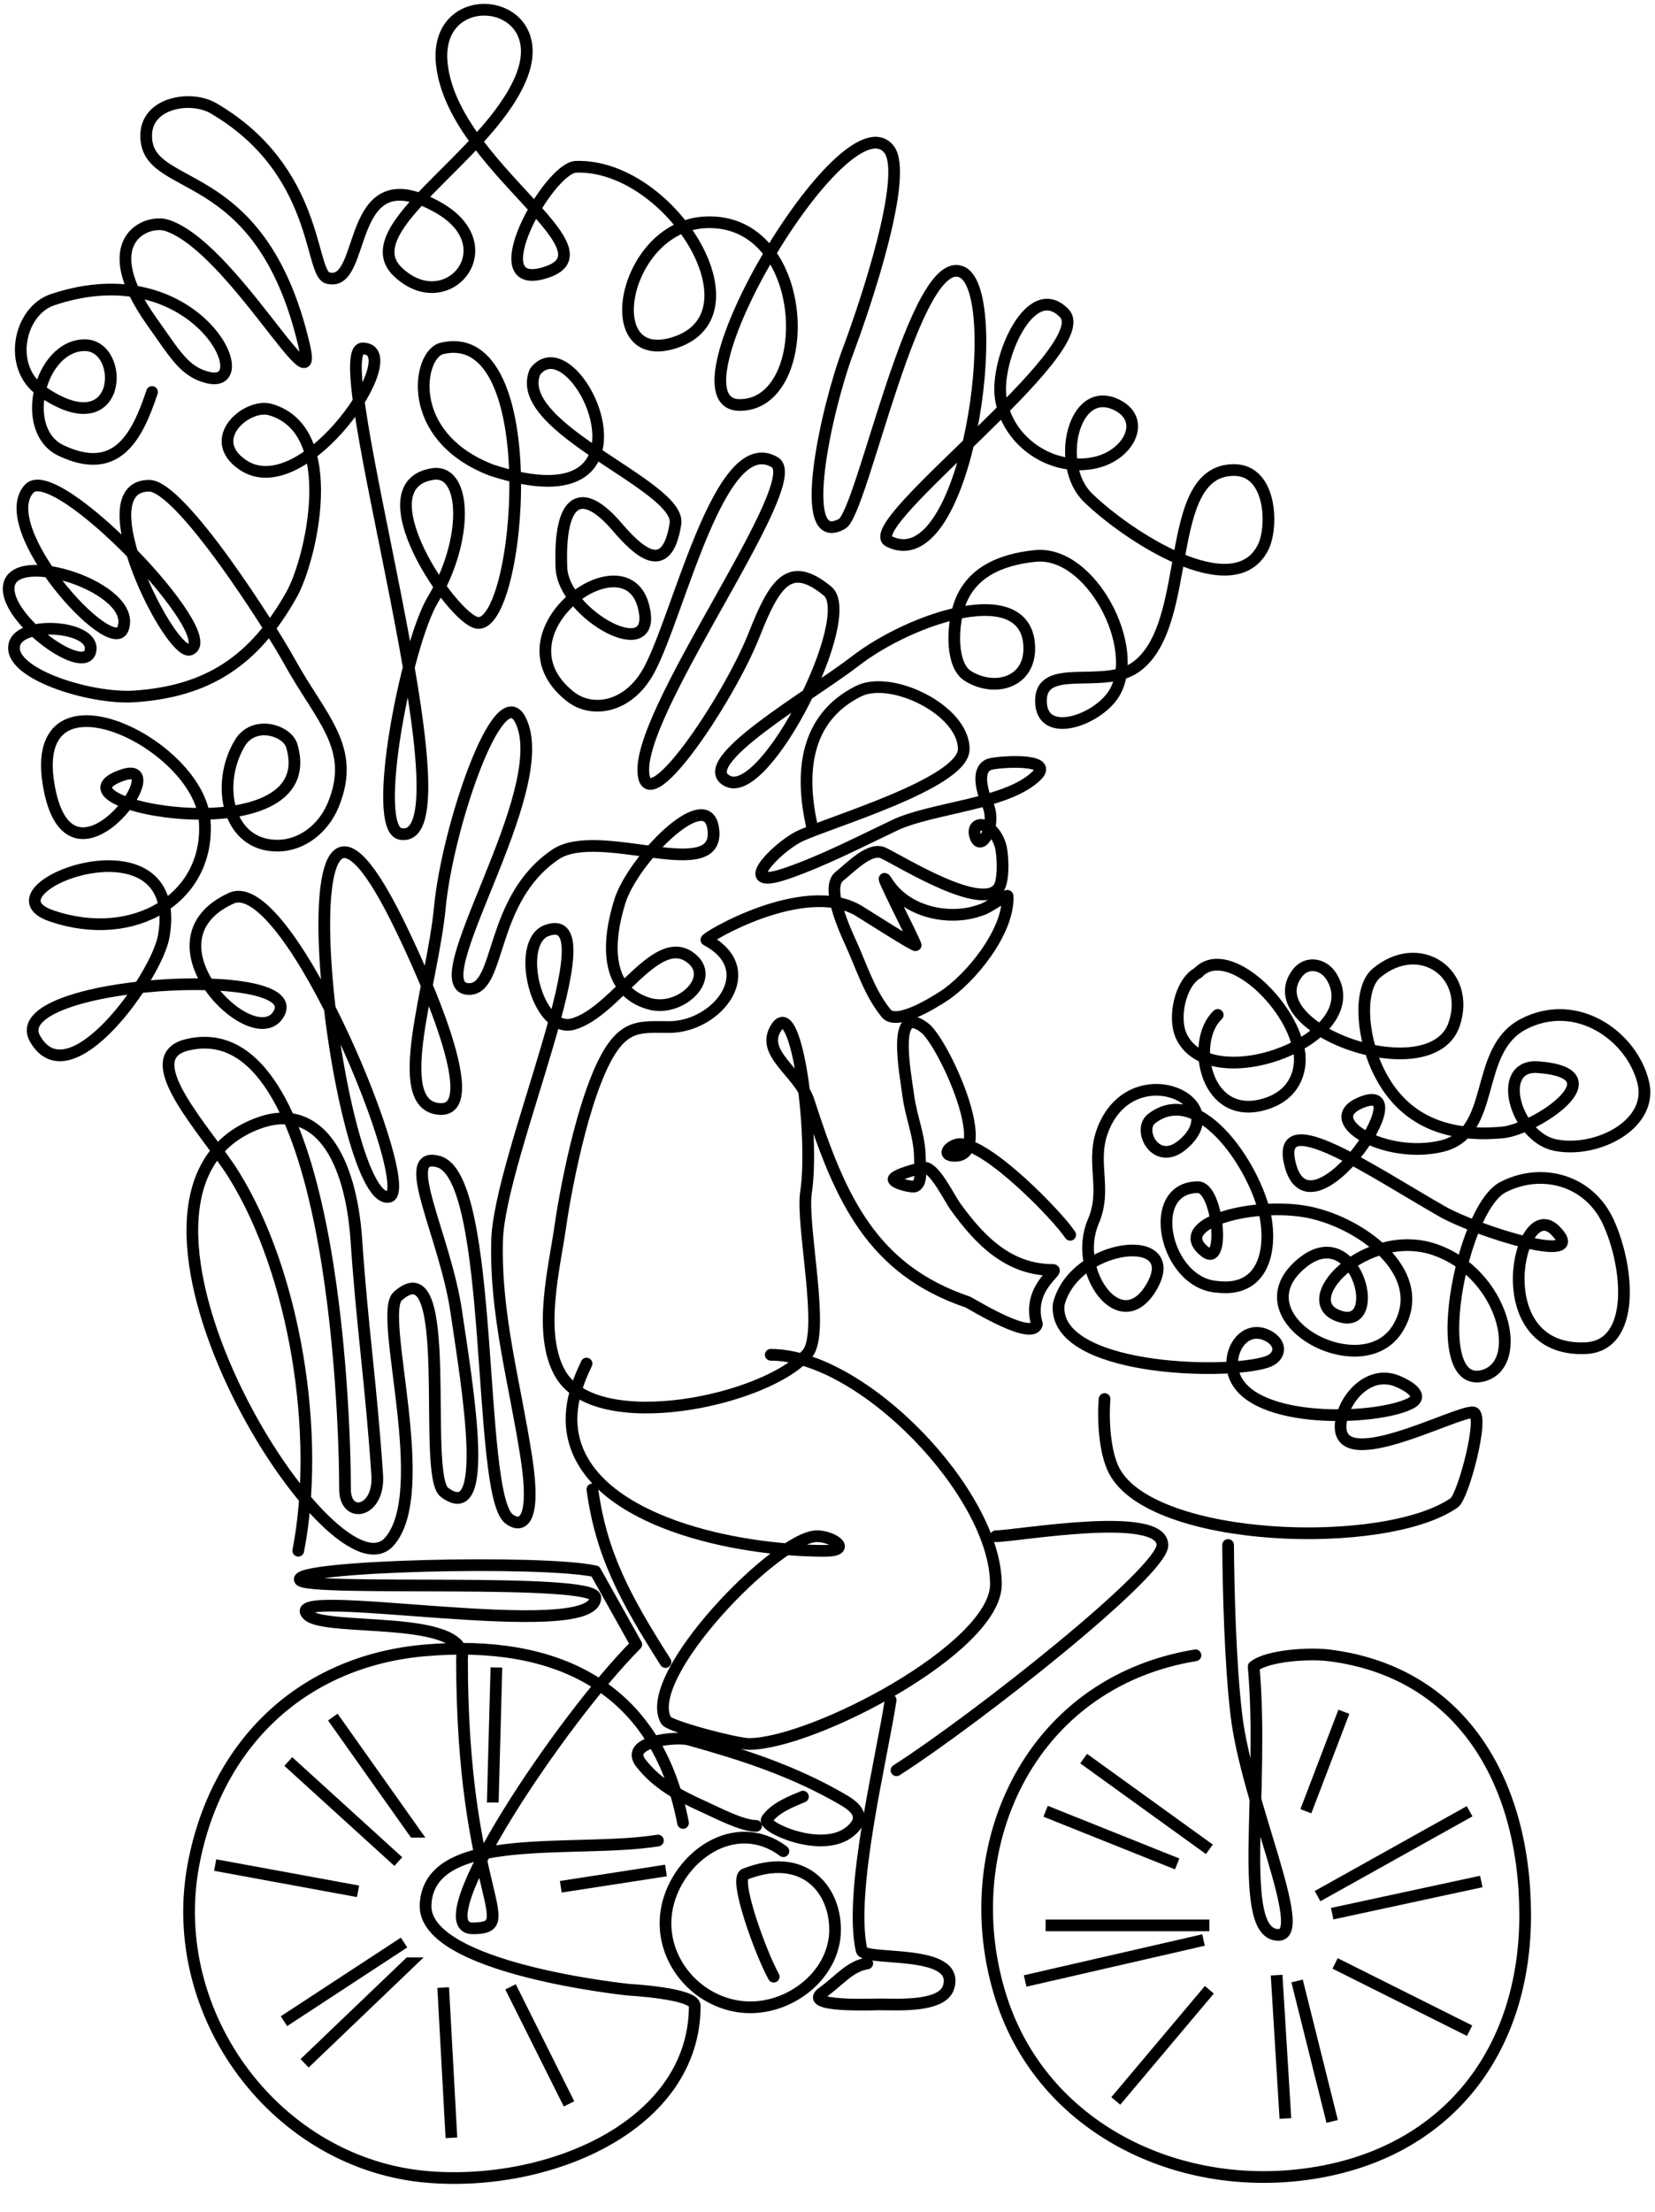 <svg width="283" height="378" fill="none" xmlns="http://www.w3.org/2000/svg"><path d="M138.798 141c-1.963-8.943-1.197-18.291 8-22.889 5.615-2.807 18 3.218 18 9.889 0 5.925-23.868 12.736-28.278 15-3.931 2.019-11.001 9.357-1.944 6.222 6.286-2.176 12.423-5.37 18.444-8.222 6.385-3.024 19.316-3.538 24.278-8.5 3.101-3.1-6.931-2.326-8.111-1.889-2.519.933-1.005 5.252-.278 6.889 1.556 3.5-1.139 8.25-2.111 5.5-.972-2.75 2.583-3 4.111 1 .625 1.406.778 6.032 0 7.5-2.504 4.729-17.031-4.451-19.889-5.75-2.313-1.052-5.703 2.597-7.472 3.972-2.47 1.921.999 9.354 2 11.556 1.854 4.078 3.151 8.406 6 11.889 1.768 2.16 8.194-1.917 9.75-2.917 4.571-2.938 11.277-11.054 11-17.139-.017-.387-3.639 2.25-4.528 2.361-5.123 1.96-12.821.598-16.194-4.944-1.801-2.619 4.547 9.614 5 10.972.139.418-9.147-5.518-9.778-5.889-9.356-5.504-26.452 4.761-26 5 9.565 5.064 1.916 14.889-6.389 14.889-4.067 0-6.609-.378-9.222 2.889-4.832 6.04-8.316 23.795-9.361 31.111-1.031 7.217-3.926 18.4-.028 25.222 6.19 10.832 35.49 4.616 42.278-3.444 3.065-3.64-1.105-21.971-.25-27.528 1.459-9.487-1.528-33.5-5.028-28.25-3.01 4.515 3.87 7.582 5.528 12.75 5.376 16.753 10.877 28.735 27.194 34.25.987.507 11.119 6.751 11.786 3.75C175.5 220 181.444 217 180 217c-7.516 0-12.453-5.049-16.591-10.778-1.094-1.515-3.348-6.233-5.083-6.666-.639-.16-5.528 1.215-5.528 1.944 0 .681 3.215 1.491 3.75 1.194 1.266-.703.75-3.488.75-4.694 0-3.88-1.468-6.938-1.972-10.722-.505-3.784-2.989-16.523 3.083-11.389 3.507 3.507 11.541 21.611 4.889 21.611-2.607 0-.765-2 .889-2 4.742 0 16.534 12.081 18.813 15.5" stroke="#000" stroke-width="2" stroke-linecap="round" stroke-linejoin="round"/><path d="M100.297 233c-1.748 3.643-3.513 8.39-1.999 13.5 4 13.5 27.347 18.5 42.75 18.5 4.808 0 1.464-2.5-1.361-2.5-6.686 0-30.198 23.987-25.778 31.5.584.993 11.998 4 14.166 4 10.833 0 42.223-16.346 42.223-27.278 0-15.489-22.811-39.222-38.5-39.222m-30.5 23c1.5 11 5.5 18.5 12.5 29.5m23.501 23c-2.131.884-4.8 1.936-6.167 3.889-.877 1.252 9.355 5.96 14.167 2.111 3.448-2.759.284-4.644-1.389-5.611-8.253-4.769-16.88-7.575-26.111-10.139-2.093-.581-11.109.288-8.223 4 2.803 3.603 6.498 5.556 10.695 7.444 2.255 1.015 6.568 3.306 9.028 3.306m4.662 4.321c-8.321-6.183-18.115 1.008-19.883 9.593-1.652 8.023 4.217 15.706 12.151 16.929 8.091 1.246 16.569-5.079 16.569-13.104 0-7.103-5.523-13.418-15.464-9.468-1.893.752 2.761 13.543 4.97 17.493" stroke="#000" stroke-width="2" stroke-linecap="round" stroke-linejoin="round"/><path d="M152.298 290.5c-1.586 10.314-7.198 32.732-4.972 42.75.437 1.965 17.039-.444 14.861 6.361-1.093 3.418-8.826 2.889-11.639 2.889-1.16 0-13.387.524-9.916-2 3.04-2.211 4.666-4.5 7.666-5m-31.5-24c-4.518-23.596-21.972-31.366-44.027-29.5-21.02 1.778-35.807 15.904-39.695 36.639C28.267 344.288 47.285 369.931 73.3 372c21.057 1.675 45.5-8.997 45.5-29.25 0-2.15-11.25-2.75-11.25-2.75s-35.222-3.579-34.778-14.5c.528-13 25.729-8.722 39.729-11m-10.701-46c-9-2-52.212-.964-50.5 1.5 1.389 2 50.5-.5 50.5 3 0 8-55-2.398-49.112 3 3.141 2.879 27.313-.196 26.313 7.5 0 40.386 10.483 46 1.798 46-8.684 0 15.259-35.758 28.001-48.5l-7-12.5z" stroke="#000" stroke-width="2" stroke-linecap="round" stroke-linejoin="round"/><path d="M170.298 262.5c3.488 0 28.473-4.5 28.473 1.528 0 4.576-31.473 29.472-45.473 38.472M210 264c.054 7.209.343 20.122 1.423 29.108 1.78 14.813 12.429 37.518 7.189 37.518-7.219 0-2.344-24.351-4.24-45.846 2.37-1.93 9.515-2.331 12.799-1.93 22.278 2.721 33.551 21.063 33.627 44.233.077 23.442-13.39 40.749-36.471 44.286-22.865 3.504-45.944-7.737-53.089-29.824-8.11-25.067 4.266-53.936 33.18-58.695" stroke="#000" stroke-width="2" stroke-linecap="round" stroke-linejoin="round"/><path d="M228.298 335.5l23 11.5m-33-9.5l1.5 24.5-1.5-24.5zm7-13.5l26-14.5-26 14.5zm-18.5 5h-28 28zm0 11l-16 19 16-19zm0-24l-21.5-15.5 21.5 15.5zm16.5-6.5l6.5-17-6.5 17zm-22 9l-22.5-9m49 17.5l25.5-5.5-25.5 5.5zm-6 11.5l6 24-6-24zm-16-7l-30.5 7 30.5-7zm-130.013 8.125l1.406 25.676m-8.097-33.372L48.555 345.37l20.539-13.441zM70.798 313l-13.89-19.594L70.797 313zm-9.574 10.178l-24.43-4.484 24.43 4.484zM84.29 307l.595-22.068L84.288 307zm11.604 15.4l17.987-2.777-17.987 2.777zm-27.782-4.302L49.298 301m38 38.5l10 20-10-20zm-17.34-4.035l-17.874 17.102 17.875-17.102z" stroke="#000" stroke-width="2"/><path d="M188.881 239.062c-.294 3.51-.005 9.108 1.643 12.254 6.49 12.389 46.317 13.715 58.141 5.472 1.564-1.09 5.27-15.148 3.249-15.435-2.785-.397-24.308 11.416-22.581 1.381.702-4.075 4.842-8.575 9.474-6.781 1.33.515 5.226 2.434 2.3 3.891-5.738 2.857-26.878 3.623-30.029-4.746-1.497-3.978 1.646-8.937 5.714-6.854 2.529 1.295 2.28 3.697-.255 4.509-7.085 2.268-36.493 1.473-35.513-9.818 2.564-10.595 21.542-12.751 15.889-3.04-5.266 9.047-13.593-2.707-9.975-11.126 2.553-5.942-.76-10.453 1.943-16.436 5.362-11.866 22.197-4.059 13.271 3.331-4.513 3.736-7.719-2.588-5.239-4.509 8.375-6.488 18.476 9.288 19.624 17.614.775 5.627-.895 11.98-8.306 11.126-9.052-.499-12.578-17.031-3.377-17.031 3.408 0 4.712 13.721 1.259 11.072-6.107-4.686 7.387-8.436 16.776-6.963 9.389 1.472 21.958 10.485 16.111 20.027-5.984 9.766-26.764-1.279-17.115-10.5 9.649-9.221 15.014 10.603 7.448 8.5-8.462-2.353 4.167-15.5 15.973-11.482 11.806 4.017 15.649 19.742 8.194 21.58-9.571 2.361-3.634-28.554 3.489-32.234 6.575-3.398 14.686-1.28 18.009 5.905 3.597 7.776 4.715 21.205-3.844 21.599-17.398.801-11.417-26.378-5.22-20.123 6.197 6.255-13.423.144-19.387-3.272-12.271-7.031-28.042-17.894-26.047-8.473 3.143 14.843 23.199-14.954 12-10-6.891 3.048 4.402 9.656 14.047 7.346 9.527-2.282 5.264-16.323 13.953-20.846 9.084-4.728 18.601 2.05 20.5 10 1.718 7.191-8.002 12.099-15.066 10.664-6.835-1.388-10.313-13.85-2.934-13.308 14.15 1.039-.597 10.629-6 11.144-10.332.984-17.681-2.498-21.588-11.144-2.592-5.735-3.084-13.571 0-16.116 7.347-6.063 16.162.074 13.253 8.76-3.869 11.549-34.193.748-26.78-8.76 1.6-2.051 4.434-1.573 5.797.64 6.452 10.472-20.138 20.676-25.53 10.472-1.763-3.336-.277-9.554 2.702-11.112 4.718-5.028 15.127 4.503 17.031 12.294.883 2.555.644 7.976-5.093 9.966-10.705 3.713-13.406-10.563-8.561-15.075M51 264.984c3.86-19.784-.507-47.316-11-64.222-4.616-7.436-16.965-20.051-8-22.222 24.79-6.006 27 62.743 27 75.944 0 5.149 5.94 4.053 5.5-2.484-1.057-15.653-2.556-25.21-3.556-40.016C59.999 198 54.499 188.016 43.999 192c-31.327 11.886 12.518 82.379 22.5 71.5 7.682-8.371-1.926-38.916 1.5-42 10-9 4.06 30.546 8 33.5 8 6 4-17.5 2-31-1.905-12.86-10.055-27.5-3-25.5 9.67 2.741 6.5 56.5 12 61 1.474 1.206 4.944 2.132 3-10.5-1.943-12.631-5.335-24.284-5-37.016.382-14.513 19.866-57.117 8.501-52.984-5.5 2-1.722 17.722 4.5 15.984 7.448-2.081 14.5-16.484 20.5-10.984 3.706 3.398-2.277 9.016-7.5 7.5-7.801-2.265-7.064-10.947-5-17.5 2.234-7.092 14.802-19.864 15.944-12.516C123.5 151.5 102.483 140.954 95 146c-11.37 7.668-9.278 23-14.778 23-8.77 0 14.778-34 8.777-45.961-3.746-7.467-12.499 18.445-13.777 31.945-1.271 13.419-8.723 34.016 0 34.516 8.324.477-4.34-26.307-7.445-32.516C46.365 114.16 57.5 206.268 66.5 204.5c5.091-1-17.073-55.503-26.944-51.016C23.716 160.684 43 180 47.5 173.5c6.218-8.981-47.122-5.909-41.5 4 5.914 10.423 20.823-10.746 22-17.5 3.823-21.93-32.242-7.966-19.193-3.5C22.93 161.334 36 153.412 35 140.206S4.837 112.927 8.306 134c3.47 21.074 21.816-4.657 12.693-1.572-15 5.072 34.58 14.123 28.89-5-.79-2.655-6.494-4.438-8.89-.428-4.169 6.977-2.167 17.565 6.5 17.5 4.266-.032 7.885-3.051 9.5-7 4-9.778-2.127-14.702-7.555-24.572C46.472 107.526 30.943 83 25.499 83c-11.092 0 3.714 29.255 7 28 5.777-2.206-22.945-32.428-27.5-27.5-6.166 6.67 14 29 16 24 2.796-6.993-18.728-13.934-19.5-7.294-.66 5.678 13.443 15.81 14 10.794.454-4.102-11.813-4.953-13-1C1 115 15.39 119.518 23 119c12.487-.851 20.482-6.019 26.89-17.461 3.238-5.784 8.611-28.039-3.667-31.555C42.258 68.849 35 75 41.5 79.428 52 86.581 70.116 59.54 62 59.54c-6.813 0 19.68 85.276 6.5 82.961-5.2-.913 1-32.5 5.5-40 6.222-10.37 5.748-22.388 0-21.5-12.222 1.889 3.407 24.818 7.61 25.428 7.39 1.071 11.91-51.146-6.055-46.89C71.5 60.5 69 74.5 84 80.317 115.244 90.57 98.5 54.5 91.5 63.5c-4.172 9.653 25.037 19.435 24 26-1.5 9.5-6.585 4.484-10 .5-6-7-9.965-5.084-9.5 7 .31 8.076 16.883 17.151 13.999 6.484-3.232-11.96-26.02 4.797-12.499 15.516 3.716 2.946 10 2 13.499-4.516 5.178-9.642 12.112-41.106 21.501-35.484 5.501 3.294-22.501 40.981-22.501 52.5 0 9.774 14.585-11.966 18.945-23 3.556-9 6.081-12.823 12.556-7.5 5.223 4.294-10.444 35.572-17 32.5-6.404-3 14.134-14.654 21.722-20.516 9.576-7.399 29.382-14.056 29.777-2.484.212 6.2-5.977 7.831-10.499 5-2.881-1.803-2.709-8.24-1.501-11.961 1.851-5.697 7.042-7.92 13.001-8.539 9.561-.992 18.236 15.775 13.5 23.5-2.82 4.601-12.501 8-12.501 1.262 0-6.725 10.748-1.873 16.223-5.778 10.104-7.207 4.367-33.667 16.778-33.667 6.5 0 6.691 9.788 5 13.183-5 10.039-23.319-1.972-30-8.5-5.615-5.486-2.504-19.535 4.999-15.794 5.076 2.53 2.083 8.434-3.499 9.794-7.403 1.803-15.324-3.421-16.389-11.072-.909-6.519 5.121-20.418 10.889-14.389 5.768 6.03-35.352 36.276-30 38.961 13.441 6.743 20-42.5 12.5-46-8.091-3.776-17 41-20.5 43-8.09 4.623-2.691-19.658 1-29.5 3-8 10.461-30.185 7-34.5-7.56-9.425-39 43.706-25.5 43.706 13.086 0 12.303-32.201-6-31.206-14 .762-18.5 25-5 20.5 14.912-4.97-1-30.5-17-30-4.74.148-16.89 22-5 18 11.889-4-16.022-18.19-17.945-35.5C74-3 95-.5 88.999 13.5c-5.87 13.696-28.741 25.62-20.944 32.984 8.38 7.913 18.64-4.312 6.945-10.984-16.371-9.34-12 14-19 11.984-3.086-.889-1.388-18.412-19.5-28.984-3.826-2.233-11.343-1.027-11.5 4.484-.3 10.483 19.5 4.016 27 36C54.828 71.045 39.5 42 28.5 38.5 25.09 37.415 16 41 26 55c3.929 5.501 5.499 8.5 9.5 9.5 9.113 2.278-2-21.5-26.5-13.294-5.808 1.945-7.732 11.544-2 15.556 13.985 9.79 14.594-7.778 7.5-7.778-7.703 0-11.373 14.545-4.056 18 9.574 4.52 13.03-2.425 15.555-10" stroke="#000" stroke-width="2" stroke-linecap="round" stroke-linejoin="round"/></svg>